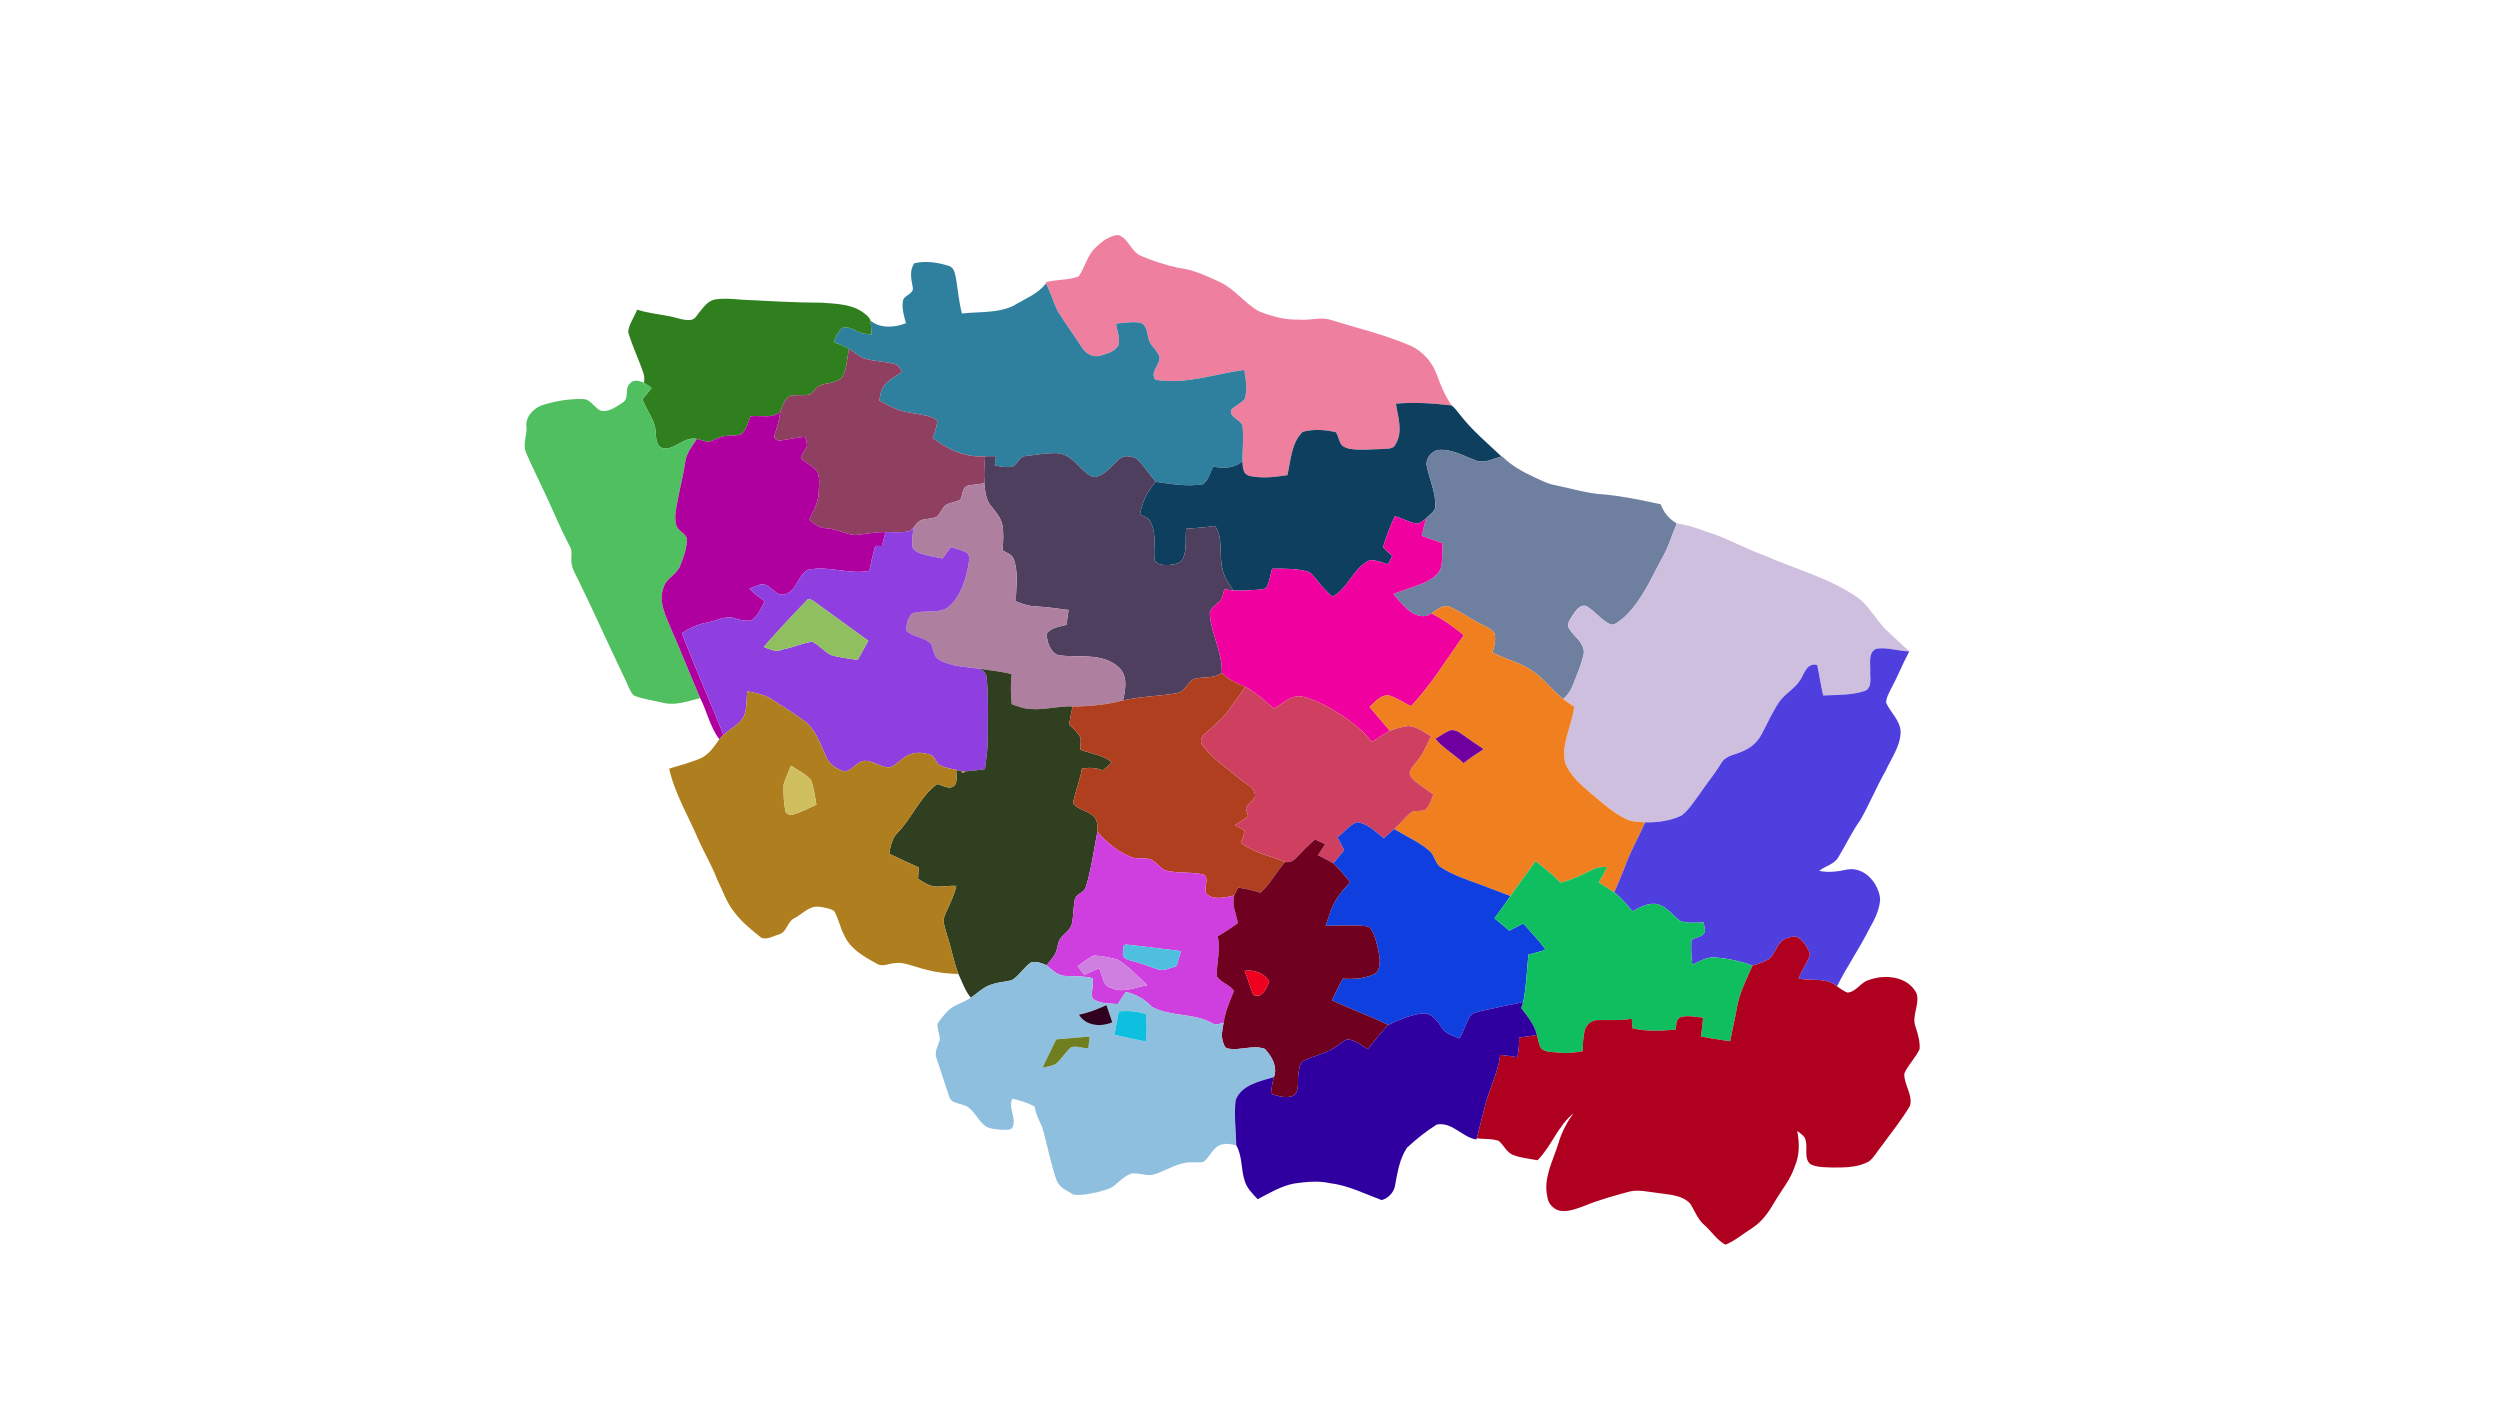 <?xml version="1.0" encoding="UTF-8" ?>
<!DOCTYPE svg PUBLIC "-//W3C//DTD SVG 1.1//EN" "http://www.w3.org/Graphics/SVG/1.1/DTD/svg11.dtd">
<svg width="1920pt" height="1080pt" viewBox="0 0 1920 1080" version="1.1" xmlns="http://www.w3.org/2000/svg">
<g id="#ef7f9ffe">
<path fill="#ef7f9f" opacity="1.00" d=" M 841.27 190.28 C 846.04 185.59 851.88 181.04 858.73 180.44 C 866.84 183.00 868.68 193.81 876.95 196.77 C 885.85 200.67 895.28 203.45 904.75 205.66 C 916.35 206.94 926.83 212.07 937.31 216.80 C 948.61 222.26 955.98 233.09 966.90 239.09 C 976.78 243.02 987.26 245.90 998.00 245.45 C 1006.04 246.36 1014.24 243.07 1022.09 245.72 C 1042.65 252.14 1063.77 257.00 1083.58 265.65 C 1093.11 269.99 1100.21 278.53 1103.71 288.29 C 1106.57 296.34 1109.97 304.25 1114.78 311.35 C 1100.61 309.81 1086.29 308.70 1072.06 310.02 C 1073.61 320.22 1077.66 331.34 1071.91 340.96 C 1070.62 344.82 1066.12 344.55 1062.84 344.79 C 1053.96 344.94 1045.03 346.13 1036.22 344.64 C 1033.58 344.02 1030.65 342.86 1029.42 340.26 C 1028.13 337.56 1027.60 334.53 1026.01 331.98 C 1017.69 330.00 1008.78 329.37 1000.45 331.66 C 991.69 340.13 991.36 353.67 988.72 364.93 C 981.02 366.06 973.21 367.16 965.42 366.35 C 962.25 365.92 958.11 365.99 955.97 363.09 C 954.45 360.47 954.31 357.33 954.20 354.38 C 954.20 345.45 955.23 336.49 954.26 327.59 C 953.28 321.86 944.22 321.39 945.43 314.73 C 948.59 311.72 952.69 309.86 955.75 306.73 C 958.54 299.46 956.57 291.53 955.64 284.11 C 932.99 287.09 910.47 295.57 887.36 291.64 C 882.51 285.54 891.95 279.69 890.33 273.28 C 888.05 268.30 882.81 264.95 881.87 259.29 C 880.90 255.24 880.65 249.60 876.04 247.97 C 869.77 246.71 863.46 248.11 857.18 248.50 C 857.88 253.91 860.34 259.53 859.00 265.03 C 856.61 269.83 850.78 271.41 846.03 272.84 C 840.54 275.04 834.53 272.27 831.43 267.65 C 825.23 257.92 818.33 248.65 812.26 238.86 C 808.92 231.91 806.69 224.49 803.37 217.53 L 803.04 216.78 C 811.31 214.50 820.29 215.29 828.33 212.35 C 833.28 205.40 834.88 196.24 841.27 190.28 Z" />
</g>
<g id="#2f7f9ffe">
<path fill="#2f7f9f" opacity="1.00" d=" M 702.24 202.16 C 711.10 200.10 720.31 201.59 728.86 204.24 C 732.93 205.53 733.41 210.31 734.22 213.86 C 735.71 222.83 736.43 231.93 738.76 240.75 C 751.82 239.29 765.74 240.64 778.00 235.01 C 786.71 229.57 797.03 226.07 803.37 217.53 C 806.69 224.49 808.92 231.91 812.26 238.86 C 818.33 248.65 825.23 257.92 831.43 267.65 C 834.53 272.27 840.54 275.04 846.03 272.84 C 850.78 271.41 856.61 269.83 859.00 265.03 C 860.34 259.53 857.88 253.91 857.18 248.50 C 863.46 248.11 869.77 246.71 876.04 247.97 C 880.65 249.60 880.90 255.24 881.87 259.29 C 882.81 264.95 888.05 268.30 890.33 273.28 C 891.95 279.69 882.51 285.54 887.36 291.64 C 910.47 295.57 932.99 287.09 955.64 284.11 C 956.57 291.53 958.54 299.46 955.75 306.73 C 952.69 309.86 948.59 311.72 945.43 314.73 C 944.22 321.39 953.28 321.86 954.26 327.59 C 955.23 336.49 954.20 345.45 954.20 354.38 C 947.94 359.60 939.50 360.16 931.85 358.27 C 929.26 362.78 928.30 368.69 923.97 371.90 C 911.94 373.91 899.65 371.75 887.70 370.04 C 883.12 364.67 879.08 358.84 874.40 353.58 C 872.29 351.09 868.82 350.79 865.80 350.36 C 861.43 349.99 858.35 353.78 855.47 356.47 C 851.09 360.95 846.09 366.37 839.34 366.39 C 829.53 361.83 824.33 349.56 812.87 348.08 C 804.41 347.67 795.98 349.35 787.59 350.26 C 782.57 350.51 781.58 356.77 777.37 358.41 C 772.86 359.19 768.31 358.48 763.96 357.30 C 764.24 354.98 764.55 352.66 764.86 350.34 C 762.15 350.39 759.43 350.40 756.73 350.40 C 741.90 351.70 727.71 345.28 716.32 336.30 C 717.96 332.11 719.48 327.80 719.87 323.28 C 717.58 320.66 714.06 319.88 710.84 319.11 C 702.24 317.18 693.09 316.85 685.12 312.77 C 681.75 311.19 678.53 309.37 675.29 307.56 C 676.03 303.90 676.36 299.87 678.65 296.74 C 682.15 291.70 687.86 288.97 692.80 285.57 C 691.42 283.61 690.45 281.08 688.26 279.89 C 680.15 277.50 671.55 277.72 663.47 275.22 C 659.32 273.39 655.81 270.46 652.11 267.89 C 648.40 265.69 644.28 264.33 640.30 262.72 C 641.93 258.56 643.75 254.04 647.65 251.47 C 652.07 250.77 655.77 253.32 659.56 255.02 C 662.62 256.50 666.09 256.50 669.40 256.95 C 669.20 254.28 668.80 248.95 668.61 246.28 C 676.23 252.49 687.13 251.63 695.83 248.21 C 694.18 242.71 692.58 236.96 693.41 231.18 C 694.13 226.52 702.17 225.87 701.01 220.61 C 699.81 214.60 698.29 207.53 702.24 202.16 Z" />
</g>
<g id="#2f7f1fff">
<path fill="#2f7f1f" opacity="1.00" d=" M 549.00 230.03 C 555.50 228.93 562.11 229.47 568.63 230.11 C 589.51 231.13 610.39 232.46 631.30 232.47 C 642.50 233.34 654.93 233.46 664.09 240.88 C 665.96 242.27 667.87 244.00 668.61 246.28 C 668.80 248.95 669.20 254.28 669.40 256.95 C 666.09 256.50 662.62 256.50 659.56 255.02 C 655.77 253.32 652.07 250.77 647.65 251.47 C 643.75 254.04 641.93 258.56 640.30 262.72 C 644.28 264.33 648.40 265.69 652.11 267.89 C 650.42 275.00 650.57 282.66 647.10 289.21 C 642.75 295.07 634.35 293.26 628.58 296.68 C 626.11 298.42 624.57 301.21 622.04 302.87 C 617.02 304.19 611.72 302.75 606.73 304.03 C 602.36 306.47 601.06 311.84 599.26 316.16 C 592.96 321.94 583.95 318.66 576.38 319.77 C 574.38 324.41 573.38 329.93 569.46 333.41 C 564.06 335.27 558.03 333.82 552.66 335.94 C 549.74 336.93 547.12 338.90 544.01 339.28 C 540.97 339.11 538.14 337.80 535.21 337.11 C 525.93 335.08 519.35 344.52 510.59 344.53 C 502.24 343.63 504.33 333.13 502.95 327.32 C 500.89 319.96 495.90 313.81 493.44 306.57 C 495.85 303.75 498.18 300.86 500.42 297.90 C 498.47 296.56 496.56 295.19 494.54 293.98 C 494.95 291.77 494.96 289.48 494.38 287.30 C 490.79 276.38 485.61 265.97 482.42 254.93 C 483.03 248.73 487.17 243.55 489.30 237.80 C 497.55 240.47 506.21 241.29 514.69 242.97 C 519.97 244.00 525.21 246.35 530.68 245.64 C 533.74 245.22 535.19 242.23 536.92 240.05 C 540.20 236.03 543.52 231.11 549.00 230.03 Z" />
</g>
<g id="#8f3f5fff">
<path fill="#8f3f5f" opacity="1.00" d=" M 652.11 267.89 C 655.81 270.46 659.32 273.39 663.47 275.22 C 671.55 277.72 680.15 277.50 688.26 279.89 C 690.45 281.08 691.42 283.61 692.80 285.57 C 687.86 288.97 682.15 291.70 678.65 296.74 C 676.36 299.87 676.03 303.90 675.29 307.56 C 678.53 309.37 681.75 311.19 685.12 312.77 C 693.09 316.85 702.24 317.18 710.84 319.11 C 714.06 319.88 717.58 320.66 719.87 323.28 C 719.48 327.80 717.96 332.11 716.32 336.30 C 727.71 345.28 741.90 351.70 756.73 350.40 C 755.31 357.26 757.46 364.23 755.90 371.05 C 751.40 372.28 746.60 371.91 742.16 373.35 C 738.79 375.56 739.44 380.68 737.45 383.77 C 734.09 385.76 729.90 385.73 726.54 387.73 C 723.29 390.14 722.39 394.60 719.13 396.99 C 715.42 398.66 711.14 398.14 707.36 399.59 C 704.87 400.56 703.41 402.93 701.83 404.92 C 700.44 406.45 698.82 408.04 696.67 408.31 C 691.20 409.16 685.65 408.49 680.15 408.65 C 672.22 408.59 664.44 410.16 656.60 410.97 C 648.91 410.21 641.90 406.03 634.11 405.64 C 629.10 405.57 625.13 402.28 621.53 399.18 C 624.29 392.88 628.25 386.80 628.60 379.75 C 628.90 374.15 629.93 368.27 627.98 362.86 C 624.77 358.01 618.94 355.83 615.01 351.67 C 615.95 348.29 618.48 345.68 619.80 342.48 C 620.00 340.06 618.83 337.75 618.27 335.45 C 611.76 336.00 605.39 337.56 598.91 338.34 C 596.56 338.60 593.73 336.45 594.85 333.94 C 596.87 328.15 598.58 322.27 599.26 316.16 C 601.06 311.84 602.36 306.47 606.73 304.03 C 611.72 302.75 617.02 304.19 622.04 302.87 C 624.57 301.21 626.11 298.42 628.58 296.68 C 634.35 293.26 642.75 295.07 647.10 289.21 C 650.57 282.66 650.42 275.00 652.11 267.89 Z" />
</g>
<g id="#4fbf5fff">
<path fill="#4fbf5f" opacity="1.00" d=" M 484.17 294.19 C 486.95 291.17 491.26 292.50 494.54 293.98 C 496.56 295.19 498.47 296.56 500.42 297.90 C 498.18 300.86 495.85 303.75 493.44 306.57 C 495.90 313.81 500.89 319.96 502.95 327.32 C 504.33 333.13 502.24 343.63 510.59 344.53 C 519.35 344.52 525.93 335.08 535.21 337.11 C 531.70 342.48 527.35 347.66 526.37 354.22 C 524.66 365.85 521.60 377.22 519.56 388.80 C 518.75 393.60 517.99 398.63 519.41 403.40 C 520.70 407.86 526.44 409.30 527.59 413.78 C 527.55 420.94 525.06 427.84 522.41 434.42 C 519.85 441.47 511.27 444.11 509.48 451.62 C 505.37 462.82 511.73 473.55 515.70 483.76 C 523.37 501.09 530.29 518.75 537.78 536.16 C 528.43 538.38 518.86 542.16 509.16 539.75 C 501.66 537.79 493.73 537.09 486.57 534.04 C 483.32 530.37 482.01 525.40 479.82 521.09 C 467.65 495.83 456.24 470.23 443.94 445.03 C 442.14 441.34 439.93 437.76 439.12 433.68 C 437.99 428.78 440.32 423.36 437.23 418.88 C 430.22 405.50 424.55 391.47 418.07 377.83 C 413.48 367.82 408.40 358.02 404.11 347.87 C 401.23 341.70 404.60 334.99 404.37 328.56 C 403.11 320.72 408.96 314.22 415.72 311.42 C 424.77 308.40 434.26 306.69 443.79 306.44 C 446.39 306.48 449.19 306.18 451.56 307.47 C 455.10 309.67 457.47 313.40 461.19 315.34 C 467.50 316.94 473.12 312.38 478.15 309.19 C 483.73 305.99 479.15 297.93 484.17 294.19 Z" />
</g>
<g id="#0f3f5fff">
<path fill="#0f3f5f" opacity="1.00" d=" M 1072.06 310.02 C 1086.29 308.70 1100.61 309.81 1114.78 311.35 C 1117.27 313.12 1118.99 315.73 1120.92 318.07 C 1130.23 330.27 1142.13 340.09 1153.20 350.63 C 1146.90 352.24 1140.02 356.24 1133.39 353.64 C 1123.85 350.17 1114.40 344.30 1103.87 345.68 C 1098.51 347.28 1094.29 353.19 1095.98 358.84 C 1098.08 368.85 1102.70 378.42 1102.32 388.89 C 1102.17 393.15 1097.71 395.26 1095.19 398.11 C 1093.06 399.62 1091.04 401.91 1088.31 402.14 C 1082.32 401.38 1077.06 398.04 1071.28 396.46 C 1067.64 404.15 1064.53 412.09 1062.20 420.29 C 1064.58 422.56 1066.95 424.87 1069.33 427.16 C 1068.14 429.25 1066.96 431.34 1065.81 433.45 C 1061.43 431.84 1056.86 430.12 1052.15 430.17 C 1039.22 435.88 1035.63 451.96 1023.22 458.32 C 1019.01 454.32 1014.86 450.27 1011.41 445.60 C 1009.17 442.88 1007.01 439.55 1003.38 438.66 C 994.74 436.72 985.84 436.60 977.04 436.78 C 975.73 441.28 975.10 446.01 973.08 450.28 C 972.28 452.45 969.73 452.57 967.79 452.83 C 960.94 453.28 954.06 453.76 947.19 453.50 C 943.97 448.30 939.98 443.36 938.91 437.16 C 935.91 426.27 939.76 413.75 933.18 403.90 C 925.82 405.00 918.41 405.58 910.99 406.06 C 910.20 413.57 911.66 421.53 908.66 428.68 C 906.97 432.93 901.81 433.52 897.83 433.90 C 893.96 434.05 888.69 434.19 886.69 430.18 C 885.60 420.78 888.47 410.89 884.08 401.93 C 882.80 398.08 878.73 396.69 875.47 395.02 C 877.23 385.70 881.09 376.94 887.70 370.04 C 899.65 371.75 911.94 373.91 923.97 371.90 C 928.30 368.69 929.26 362.78 931.85 358.27 C 939.50 360.16 947.94 359.60 954.20 354.38 C 954.31 357.33 954.45 360.47 955.97 363.09 C 958.11 365.99 962.25 365.92 965.42 366.35 C 973.21 367.16 981.02 366.06 988.72 364.93 C 991.36 353.67 991.69 340.13 1000.45 331.66 C 1008.78 329.37 1017.69 330.00 1026.01 331.98 C 1027.60 334.53 1028.13 337.56 1029.42 340.26 C 1030.65 342.86 1033.58 344.02 1036.22 344.64 C 1045.03 346.13 1053.96 344.94 1062.84 344.79 C 1066.12 344.55 1070.62 344.82 1071.91 340.96 C 1077.66 331.34 1073.61 320.22 1072.06 310.02 Z" />
</g>
<g id="#af009ffe">
<path fill="#af009f" opacity="1.00" d=" M 576.38 319.77 C 583.95 318.66 592.96 321.94 599.26 316.16 C 598.58 322.27 596.87 328.15 594.85 333.94 C 593.73 336.45 596.56 338.60 598.91 338.34 C 605.39 337.56 611.76 336.00 618.27 335.45 C 618.83 337.75 620.00 340.06 619.80 342.48 C 618.48 345.68 615.95 348.29 615.01 351.67 C 618.94 355.83 624.77 358.01 627.98 362.86 C 629.93 368.27 628.90 374.15 628.60 379.75 C 628.25 386.80 624.29 392.88 621.53 399.18 C 625.13 402.28 629.10 405.57 634.11 405.64 C 641.90 406.03 648.91 410.21 656.60 410.97 C 664.44 410.16 672.22 408.59 680.15 408.65 C 679.11 412.18 678.21 415.74 677.35 419.32 C 675.63 419.29 673.90 419.26 672.20 419.24 C 670.40 425.57 668.88 431.96 667.61 438.42 C 651.98 441.51 636.21 434.09 620.63 437.63 C 612.63 441.40 612.16 453.64 603.17 456.34 C 595.22 459.18 591.52 446.86 583.67 448.95 C 581.61 449.72 577.48 451.24 575.42 452.01 C 578.89 455.83 583.14 458.77 587.28 461.82 C 584.46 466.93 582.36 473.12 577.22 476.31 C 572.72 477.47 568.35 476.07 564.13 474.75 C 556.96 472.66 550.11 476.85 543.17 478.11 C 536.12 479.27 529.64 482.36 523.68 486.22 C 533.68 512.52 545.19 538.22 555.58 564.37 C 554.45 565.43 553.38 566.56 552.39 567.75 C 545.39 558.33 543.01 546.53 537.78 536.16 C 530.29 518.75 523.37 501.09 515.70 483.76 C 511.73 473.55 505.37 462.82 509.48 451.62 C 511.27 444.11 519.85 441.47 522.41 434.42 C 525.06 427.84 527.55 420.94 527.59 413.78 C 526.44 409.30 520.70 407.86 519.41 403.40 C 517.99 398.63 518.75 393.60 519.56 388.80 C 521.60 377.22 524.66 365.85 526.37 354.22 C 527.35 347.66 531.70 342.48 535.21 337.11 C 538.14 337.80 540.97 339.11 544.01 339.28 C 547.12 338.90 549.74 336.93 552.66 335.94 C 558.03 333.82 564.06 335.27 569.46 333.41 C 573.38 329.93 574.38 324.41 576.38 319.77 Z" />
</g>
<g id="#6f7f9fff">
<path fill="#6f7f9f" opacity="1.00" d=" M 1095.98 358.84 C 1094.29 353.19 1098.51 347.28 1103.87 345.68 C 1114.40 344.30 1123.85 350.17 1133.39 353.64 C 1140.02 356.24 1146.90 352.24 1153.20 350.63 L 1153.68 350.47 C 1160.87 357.71 1169.92 362.72 1179.15 366.88 C 1183.88 369.04 1188.53 371.53 1193.70 372.49 C 1206.68 375.06 1219.48 379.20 1232.79 379.81 C 1247.18 381.21 1261.36 384.28 1275.49 387.32 C 1277.68 393.60 1281.99 398.73 1287.79 401.97 C 1284.18 410.36 1281.76 419.26 1277.26 427.25 C 1268.19 443.72 1260.91 461.78 1246.68 474.69 C 1243.75 476.54 1240.99 480.07 1237.21 479.73 C 1229.98 476.62 1225.27 469.60 1218.60 465.63 C 1214.41 463.77 1210.95 467.84 1208.88 470.95 C 1206.89 474.35 1202.55 478.65 1205.13 482.88 C 1208.96 488.97 1216.37 493.17 1216.45 501.22 C 1214.95 509.55 1211.34 517.36 1208.36 525.24 C 1206.72 529.66 1204.24 533.82 1200.54 536.83 C 1191.75 529.86 1185.15 520.40 1175.58 514.36 C 1166.44 508.61 1155.78 506.05 1146.22 501.14 C 1147.49 496.37 1149.12 491.36 1147.73 486.41 C 1145.45 482.76 1141.07 481.37 1137.50 479.36 C 1129.48 475.46 1122.25 470.11 1114.19 466.34 C 1108.73 463.61 1103.78 468.20 1099.46 470.96 C 1094.35 475.12 1087.35 472.94 1082.62 469.36 C 1077.84 465.61 1073.97 460.86 1070.16 456.18 C 1079.05 452.55 1088.52 450.37 1097.06 445.90 C 1101.06 443.56 1105.40 440.55 1106.61 435.80 C 1108.10 429.75 1107.52 423.44 1107.81 417.28 C 1102.45 415.36 1097.17 413.37 1091.81 411.51 C 1092.83 407.02 1094.03 402.56 1095.19 398.11 C 1097.71 395.26 1102.17 393.15 1102.32 388.89 C 1102.70 378.42 1098.08 368.85 1095.98 358.84 Z" />
</g>
<g id="#4f3f5fff">
<path fill="#4f3f5f" opacity="1.00" d=" M 787.59 350.26 C 795.98 349.35 804.41 347.67 812.87 348.08 C 824.33 349.56 829.53 361.83 839.34 366.39 C 846.09 366.37 851.09 360.95 855.47 356.47 C 858.35 353.78 861.43 349.99 865.80 350.36 C 868.82 350.79 872.29 351.09 874.40 353.58 C 879.08 358.84 883.12 364.67 887.70 370.04 C 881.09 376.94 877.23 385.70 875.47 395.02 C 878.73 396.69 882.80 398.08 884.08 401.93 C 888.47 410.89 885.60 420.78 886.69 430.18 C 888.69 434.19 893.96 434.05 897.83 433.90 C 901.81 433.52 906.97 432.93 908.66 428.68 C 911.66 421.53 910.20 413.57 910.99 406.06 C 918.41 405.58 925.82 405.00 933.18 403.90 C 939.76 413.75 935.91 426.27 938.91 437.16 C 939.98 443.36 943.97 448.30 947.19 453.50 C 944.86 453.25 942.54 452.89 940.28 452.60 C 939.40 456.16 938.90 460.26 935.76 462.64 C 933.08 465.35 928.69 467.71 929.16 472.14 C 930.48 487.36 938.87 501.22 938.39 516.72 C 932.00 521.69 923.53 519.20 916.34 521.66 C 911.69 524.63 909.84 531.52 903.85 532.36 C 890.11 534.74 876.04 534.78 862.41 537.94 C 864.55 529.47 866.36 518.58 858.83 512.17 C 846.34 500.99 827.86 505.35 812.67 503.22 C 806.41 500.67 803.95 492.82 803.88 486.62 C 807.26 481.83 813.92 481.34 819.19 479.80 C 819.48 476.00 820.03 472.22 820.72 468.47 C 812.20 467.37 803.69 466.13 795.11 465.68 C 789.90 465.50 784.96 463.79 780.20 461.82 C 780.22 450.79 782.49 439.25 778.23 428.68 C 776.57 425.50 772.88 424.35 769.93 422.71 C 770.51 416.23 770.98 409.60 769.80 403.18 C 768.69 397.49 764.71 393.08 761.21 388.70 C 757.03 383.86 756.60 377.10 755.90 371.05 C 757.46 364.23 755.31 357.26 756.73 350.40 C 759.43 350.40 762.15 350.39 764.86 350.34 C 764.55 352.66 764.24 354.98 763.96 357.30 C 768.31 358.48 772.86 359.19 777.37 358.41 C 781.58 356.77 782.57 350.51 787.59 350.26 Z" />
</g>
<g id="#af7f9fff">
<path fill="#af7f9f" opacity="1.00" d=" M 742.16 373.35 C 746.60 371.91 751.40 372.28 755.90 371.05 C 756.60 377.10 757.03 383.86 761.21 388.70 C 764.71 393.08 768.69 397.49 769.80 403.18 C 770.98 409.60 770.51 416.23 769.93 422.71 C 772.88 424.35 776.57 425.50 778.23 428.68 C 782.49 439.25 780.22 450.79 780.20 461.82 C 784.96 463.79 789.90 465.50 795.11 465.68 C 803.69 466.13 812.20 467.37 820.72 468.47 C 820.03 472.22 819.48 476.00 819.19 479.80 C 813.92 481.34 807.26 481.83 803.88 486.62 C 803.95 492.82 806.41 500.67 812.67 503.22 C 827.86 505.35 846.34 500.99 858.83 512.17 C 866.36 518.58 864.55 529.47 862.41 537.94 C 849.77 541.28 836.76 542.53 823.71 542.55 C 813.11 542.07 802.72 545.31 792.13 544.55 C 786.82 544.51 781.89 542.59 777.00 540.81 C 776.19 533.10 776.13 525.33 776.93 517.61 C 769.02 515.84 760.97 514.87 752.96 513.70 C 742.33 512.07 730.89 512.23 721.33 506.73 C 716.82 504.26 717.05 498.64 715.12 494.53 C 710.15 489.21 701.62 489.44 696.41 484.63 C 695.61 479.93 697.28 474.80 700.37 471.24 C 709.87 467.68 722.66 472.77 730.32 464.39 C 738.72 455.99 741.93 444.05 743.97 432.67 C 744.24 429.85 745.21 425.62 741.93 424.21 C 738.23 422.30 734.10 421.48 730.15 420.26 C 728.05 423.15 725.94 426.03 723.87 428.94 C 717.96 427.55 711.85 426.90 706.16 424.76 C 703.70 423.65 700.66 421.95 700.62 418.88 C 700.20 414.20 700.99 409.51 701.83 404.92 C 703.41 402.93 704.87 400.56 707.36 399.59 C 711.14 398.14 715.42 398.66 719.13 396.99 C 722.39 394.60 723.29 390.14 726.54 387.73 C 729.90 385.73 734.09 385.76 737.45 383.77 C 739.44 380.68 738.79 375.56 742.16 373.35 Z" />
</g>
<g id="#ef009fff">
<path fill="#ef009f" opacity="1.00" d=" M 1071.28 396.46 C 1077.06 398.04 1082.32 401.38 1088.31 402.14 C 1091.04 401.91 1093.06 399.62 1095.19 398.11 C 1094.03 402.56 1092.83 407.02 1091.81 411.51 C 1097.17 413.37 1102.45 415.36 1107.81 417.28 C 1107.52 423.44 1108.10 429.75 1106.61 435.80 C 1105.40 440.55 1101.06 443.56 1097.06 445.90 C 1088.52 450.37 1079.05 452.55 1070.16 456.18 C 1073.97 460.86 1077.84 465.61 1082.62 469.36 C 1087.35 472.94 1094.35 475.12 1099.46 470.96 C 1108.27 475.71 1116.49 481.43 1124.22 487.77 C 1111.17 506.27 1099.26 525.75 1083.71 542.34 C 1077.76 539.69 1072.40 535.62 1066.11 533.88 C 1060.06 534.00 1055.91 539.16 1051.81 542.94 C 1056.93 549.10 1062.29 555.06 1067.42 561.23 C 1062.66 563.75 1058.21 566.81 1053.76 569.82 C 1043.90 557.57 1030.54 548.54 1016.75 541.27 C 1011.62 538.81 1006.41 536.29 1000.80 535.17 C 992.03 532.75 985.48 540.48 978.28 544.09 C 971.31 538.20 964.70 531.71 956.42 527.64 C 950.04 524.62 943.28 522.13 938.39 516.72 C 938.87 501.22 930.48 487.36 929.16 472.14 C 928.69 467.71 933.08 465.35 935.76 462.64 C 938.90 460.26 939.40 456.16 940.28 452.60 C 942.54 452.89 944.86 453.25 947.19 453.50 C 954.06 453.76 960.94 453.28 967.79 452.83 C 969.73 452.57 972.28 452.45 973.08 450.28 C 975.10 446.01 975.73 441.28 977.04 436.78 C 985.84 436.60 994.74 436.72 1003.38 438.66 C 1007.01 439.55 1009.17 442.88 1011.41 445.60 C 1014.86 450.27 1019.01 454.32 1023.22 458.32 C 1035.63 451.96 1039.22 435.88 1052.15 430.17 C 1056.86 430.12 1061.43 431.84 1065.81 433.45 C 1066.96 431.34 1068.14 429.25 1069.33 427.16 C 1066.95 424.87 1064.58 422.56 1062.20 420.29 C 1064.53 412.09 1067.64 404.15 1071.28 396.46 Z" />
</g>
<g id="#cfbfdfff">
<path fill="#cfbfdf" opacity="1.00" d=" M 1287.79 401.97 C 1295.67 403.08 1303.22 405.59 1310.63 408.41 C 1325.92 412.82 1339.61 421.24 1354.63 426.42 C 1379.42 437.45 1406.44 444.13 1428.64 460.35 C 1435.90 466.91 1440.91 475.48 1447.41 482.72 C 1453.63 488.63 1460.05 494.37 1466.32 500.24 C 1457.91 500.14 1449.54 496.92 1441.18 498.18 C 1434.68 500.75 1436.47 509.08 1436.37 514.60 C 1435.84 519.66 1438.34 527.50 1432.59 530.50 C 1422.21 534.03 1410.96 533.61 1400.17 534.10 C 1398.37 526.32 1397.25 518.40 1395.56 510.61 C 1387.69 508.98 1385.83 516.97 1382.79 521.90 C 1378.48 529.09 1370.39 532.85 1365.89 539.88 C 1360.71 547.71 1357.08 556.41 1352.54 564.60 C 1349.77 569.55 1345.47 573.70 1340.29 576.06 C 1334.32 579.51 1325.84 579.54 1321.95 585.97 C 1317.10 594.25 1310.85 601.55 1305.51 609.49 C 1301.12 615.29 1297.32 621.83 1291.48 626.30 C 1282.83 630.49 1272.96 631.72 1263.43 631.58 C 1258.58 630.95 1253.36 631.34 1248.88 629.08 C 1238.75 624.10 1230.34 616.40 1221.74 609.27 C 1214.02 602.59 1205.67 595.52 1202.00 585.68 C 1198.79 571.05 1207.38 557.20 1208.98 542.89 C 1206.11 540.93 1203.27 538.95 1200.54 536.83 C 1204.24 533.82 1206.72 529.66 1208.36 525.24 C 1211.34 517.36 1214.95 509.55 1216.45 501.22 C 1216.37 493.17 1208.96 488.97 1205.13 482.88 C 1202.55 478.65 1206.89 474.35 1208.88 470.95 C 1210.95 467.84 1214.41 463.77 1218.60 465.63 C 1225.27 469.60 1229.98 476.62 1237.21 479.73 C 1240.99 480.07 1243.75 476.54 1246.68 474.69 C 1260.91 461.78 1268.19 443.72 1277.26 427.25 C 1281.76 419.26 1284.18 410.36 1287.79 401.97 Z" />
</g>
<g id="#8f3fdffe">
<path fill="#8f3fdf" opacity="1.00" d=" M 696.67 408.31 C 698.82 408.04 700.44 406.45 701.83 404.92 C 700.99 409.51 700.20 414.20 700.62 418.88 C 700.66 421.95 703.70 423.65 706.16 424.76 C 711.85 426.90 717.96 427.55 723.87 428.94 C 725.94 426.03 728.05 423.15 730.15 420.26 C 734.10 421.48 738.23 422.30 741.93 424.21 C 745.21 425.62 744.24 429.85 743.97 432.67 C 741.93 444.05 738.72 455.99 730.32 464.39 C 722.66 472.77 709.87 467.68 700.37 471.24 C 697.28 474.80 695.61 479.93 696.41 484.63 C 701.62 489.44 710.15 489.21 715.12 494.53 C 717.05 498.64 716.82 504.26 721.33 506.73 C 730.89 512.23 742.33 512.07 752.96 513.70 C 755.20 515.29 757.57 517.31 757.71 520.29 C 759.36 535.41 758.51 550.64 758.65 565.82 C 758.74 574.20 757.51 582.50 756.47 590.79 C 751.31 591.39 746.16 592.06 740.98 592.48 C 740.25 592.37 738.78 592.16 738.05 592.05 L 737.21 591.90 C 731.79 590.58 725.97 589.95 721.01 587.26 C 718.86 585.22 718.11 582.04 715.81 580.10 C 710.51 578.29 704.65 577.21 699.24 579.28 C 693.30 581.03 689.77 586.78 684.18 589.17 C 676.56 590.39 670.29 583.20 662.64 584.49 C 657.49 585.98 654.35 591.39 649.10 592.57 C 642.80 591.12 636.59 586.82 634.21 580.62 C 630.17 571.77 627.10 562.05 619.71 555.27 C 611.42 548.68 602.20 543.38 593.38 537.56 C 587.69 533.51 580.72 532.20 574.01 530.92 C 573.01 537.55 573.94 544.75 570.94 550.91 C 567.17 556.75 560.78 560.01 555.58 564.37 C 545.19 538.22 533.68 512.52 523.68 486.22 C 529.64 482.36 536.12 479.27 543.17 478.11 C 550.11 476.85 556.96 472.66 564.13 474.75 C 568.35 476.07 572.72 477.47 577.22 476.31 C 582.36 473.12 584.46 466.93 587.28 461.82 C 583.14 458.77 578.89 455.83 575.42 452.01 C 577.48 451.24 581.61 449.72 583.67 448.95 C 591.52 446.86 595.22 459.18 603.17 456.34 C 612.16 453.64 612.63 441.40 620.63 437.63 C 636.21 434.09 651.98 441.51 667.61 438.42 C 668.88 431.96 670.40 425.57 672.20 419.24 C 673.90 419.26 675.63 419.29 677.35 419.32 C 678.21 415.74 679.11 412.18 680.15 408.65 C 685.65 408.49 691.20 409.16 696.67 408.31 M 619.55 461.19 C 608.27 472.80 597.19 484.63 586.55 496.84 C 591.10 498.56 595.97 501.23 600.91 498.84 C 608.68 497.33 616.04 494.01 623.85 492.75 C 629.04 495.40 632.81 500.24 637.97 502.96 C 644.66 505.19 651.79 505.55 658.69 506.90 C 661.38 501.95 664.10 497.02 666.87 492.13 C 652.95 482.05 639.05 471.94 625.15 461.85 C 623.45 461.10 620.97 458.62 619.55 461.19 Z" />
</g>
<g id="#8fbf5fff">
<path fill="#8fbf5f" opacity="1.00" d=" M 619.55 461.19 C 620.97 458.62 623.45 461.10 625.15 461.85 C 639.05 471.94 652.95 482.05 666.87 492.13 C 664.10 497.02 661.38 501.95 658.69 506.90 C 651.79 505.55 644.66 505.19 637.97 502.96 C 632.81 500.24 629.04 495.40 623.85 492.75 C 616.04 494.01 608.68 497.33 600.91 498.84 C 595.97 501.23 591.10 498.56 586.55 496.84 C 597.19 484.63 608.27 472.80 619.55 461.19 Z" />
</g>
<g id="#ef7f1fff">
<path fill="#ef7f1f" opacity="1.00" d=" M 1099.46 470.96 C 1103.78 468.20 1108.73 463.61 1114.19 466.34 C 1122.25 470.11 1129.48 475.46 1137.50 479.36 C 1141.07 481.37 1145.45 482.76 1147.73 486.41 C 1149.12 491.36 1147.49 496.37 1146.22 501.14 C 1155.78 506.05 1166.44 508.61 1175.58 514.36 C 1185.15 520.40 1191.75 529.86 1200.54 536.83 C 1203.27 538.95 1206.11 540.93 1208.98 542.89 C 1207.38 557.20 1198.79 571.05 1202.00 585.68 C 1205.67 595.52 1214.02 602.59 1221.74 609.27 C 1230.34 616.40 1238.75 624.10 1248.88 629.08 C 1253.36 631.34 1258.58 630.95 1263.43 631.58 C 1258.33 643.39 1251.76 654.54 1247.52 666.71 C 1245.06 672.99 1242.42 679.21 1239.68 685.37 C 1235.78 682.70 1231.64 680.39 1227.81 677.65 C 1230.21 673.84 1232.35 669.88 1234.26 665.80 C 1230.66 665.67 1226.98 665.96 1223.73 667.61 C 1215.48 671.46 1207.42 675.88 1198.44 677.82 C 1192.61 671.73 1185.93 666.57 1179.35 661.35 C 1173.02 670.38 1166.24 679.08 1159.99 688.16 C 1149.54 684.35 1139.27 680.08 1128.77 676.43 C 1120.74 673.44 1112.67 670.26 1105.57 665.41 C 1101.68 661.76 1101.26 655.52 1096.61 652.49 C 1088.84 645.99 1079.33 642.13 1070.87 636.64 C 1075.16 632.90 1078.67 628.37 1082.91 624.59 C 1086.23 621.62 1091.07 623.74 1094.76 621.84 C 1098.04 618.78 1099.19 614.11 1100.86 610.13 C 1096.06 606.58 1090.94 603.42 1086.39 599.56 C 1084.41 597.76 1082.04 595.27 1082.79 592.36 C 1084.21 589.15 1086.79 586.66 1088.88 583.89 C 1093.39 578.42 1095.82 571.69 1099.07 565.48 C 1093.61 562.52 1088.41 558.06 1082.01 557.59 C 1076.99 557.97 1072.14 559.60 1067.42 561.23 C 1062.29 555.06 1056.93 549.10 1051.81 542.94 C 1055.91 539.16 1060.06 534.00 1066.11 533.88 C 1072.40 535.62 1077.76 539.69 1083.71 542.34 C 1099.26 525.75 1111.17 506.27 1124.22 487.77 C 1116.49 481.43 1108.27 475.71 1099.46 470.96 M 1113.08 561.14 C 1109.31 562.87 1105.93 565.29 1102.39 567.40 C 1108.52 574.78 1117.14 579.45 1123.99 586.09 C 1128.96 582.23 1134.16 578.72 1139.45 575.32 C 1134.30 571.89 1129.15 568.46 1124.16 564.80 C 1120.91 562.67 1117.30 559.54 1113.08 561.14 Z" />
</g>
<g id="#4f3fdfff">
<path fill="#4f3fdf" opacity="1.00" d=" M 1441.18 498.18 C 1449.54 496.92 1457.91 500.14 1466.32 500.24 C 1461.17 509.95 1457.15 520.20 1451.87 529.85 C 1450.42 532.95 1448.48 536.17 1448.55 539.68 C 1451.86 547.25 1459.45 553.28 1459.70 562.11 C 1459.53 573.17 1452.44 582.38 1448.11 592.11 C 1441.10 604.38 1435.76 617.52 1428.76 629.78 C 1422.34 638.69 1417.70 648.67 1412.03 658.03 C 1408.97 663.85 1401.92 664.92 1397.16 668.80 C 1404.32 670.39 1411.73 669.29 1418.82 667.75 C 1431.87 665.54 1442.84 678.26 1443.96 690.42 C 1443.53 698.80 1439.64 706.33 1435.57 713.47 C 1428.02 728.53 1418.32 742.43 1410.82 757.50 C 1402.55 750.33 1391.12 753.66 1381.23 751.53 C 1383.19 746.85 1385.67 742.42 1388.07 737.96 C 1389.06 735.77 1390.72 733.22 1389.39 730.81 C 1387.36 726.27 1384.36 721.65 1379.76 719.43 C 1376.30 718.99 1372.72 720.14 1369.70 721.74 C 1364.49 725.36 1363.38 732.44 1358.64 736.50 C 1354.71 738.88 1350.35 740.32 1345.96 741.54 C 1336.07 738.06 1325.72 735.71 1315.23 735.25 C 1309.62 735.48 1304.74 738.76 1299.70 740.89 C 1298.88 734.60 1298.62 728.27 1299.00 721.95 C 1302.18 719.73 1307.66 719.69 1309.45 715.71 C 1309.51 713.21 1308.76 710.80 1308.27 708.39 C 1302.30 708.71 1296.13 709.19 1290.35 707.38 C 1284.72 703.07 1280.30 696.51 1273.17 694.48 C 1266.21 692.87 1259.69 696.68 1253.84 699.94 C 1249.31 694.91 1245.24 689.34 1239.68 685.37 C 1242.42 679.21 1245.06 672.99 1247.52 666.71 C 1251.76 654.54 1258.33 643.39 1263.43 631.58 C 1272.96 631.72 1282.83 630.49 1291.48 626.30 C 1297.32 621.83 1301.12 615.29 1305.51 609.49 C 1310.85 601.55 1317.10 594.25 1321.95 585.97 C 1325.84 579.54 1334.32 579.51 1340.29 576.06 C 1345.47 573.70 1349.77 569.55 1352.54 564.60 C 1357.08 556.41 1360.71 547.71 1365.89 539.88 C 1370.39 532.85 1378.48 529.09 1382.79 521.90 C 1385.83 516.97 1387.69 508.98 1395.56 510.61 C 1397.25 518.40 1398.37 526.32 1400.17 534.10 C 1410.96 533.61 1422.21 534.03 1432.59 530.50 C 1438.34 527.50 1435.84 519.66 1436.37 514.60 C 1436.47 509.08 1434.68 500.75 1441.18 498.18 Z" />
</g>
<g id="#2f3f1ffe">
<path fill="#2f3f1f" opacity="1.00" d=" M 752.96 513.70 C 760.97 514.87 769.02 515.84 776.93 517.61 C 776.13 525.33 776.19 533.10 777.00 540.81 C 781.89 542.59 786.82 544.51 792.13 544.55 C 802.72 545.31 813.11 542.07 823.71 542.55 C 822.73 547.18 821.89 551.85 821.05 556.52 C 824.33 559.39 827.55 562.45 829.76 566.26 C 830.29 569.40 829.77 572.59 829.60 575.75 C 837.75 578.79 847.09 579.69 853.94 585.56 C 851.63 587.61 849.33 589.65 847.03 591.69 C 841.88 589.64 836.30 589.19 830.89 590.39 C 829.51 598.87 826.26 606.89 824.36 615.24 C 823.64 617.05 825.32 618.36 826.58 619.37 C 830.78 622.37 836.26 623.35 840.05 627.00 C 843.06 630.07 842.96 634.73 842.80 638.73 C 839.99 653.04 838.18 667.60 833.81 681.55 C 832.50 685.56 827.31 686.27 825.65 689.99 C 824.14 696.33 824.64 702.98 823.23 709.34 C 822.09 715.15 815.46 717.48 813.29 722.78 C 812.08 725.80 811.97 729.15 810.64 732.12 C 808.72 735.45 806.22 738.41 803.74 741.34 C 800.22 739.56 796.20 738.43 792.25 738.90 C 786.45 742.57 783.01 749.23 777.11 752.76 C 772.27 754.10 767.16 754.24 762.37 755.82 C 755.80 757.54 750.98 762.46 745.64 766.29 C 741.12 760.92 739.06 754.16 736.01 747.96 C 732.24 737.86 730.39 727.22 726.96 717.02 C 725.86 712.60 723.66 707.88 725.44 703.36 C 728.56 695.75 732.63 688.52 734.45 680.42 C 727.87 679.75 721.26 682.07 714.78 680.18 C 711.26 679.08 708.26 676.80 705.09 675.03 C 705.16 672.01 705.41 669.16 705.57 666.19 C 697.97 662.79 690.42 659.29 682.91 655.70 C 683.81 649.88 685.07 643.74 689.43 639.44 C 700.63 627.82 706.51 611.91 719.77 602.12 C 724.19 603.22 729.91 607.23 733.57 602.66 C 735.39 599.27 734.32 595.15 734.47 591.45 C 735.16 591.56 736.52 591.79 737.21 591.90 L 738.05 592.05 C 738.20 593.69 740.31 593.93 740.98 592.48 C 746.16 592.06 751.31 591.39 756.47 590.79 C 757.51 582.50 758.74 574.20 758.65 565.82 C 758.51 550.64 759.36 535.41 757.71 520.29 C 757.57 517.31 755.20 515.29 752.96 513.70 Z" />
</g>
<g id="#af3f1fff">
<path fill="#af3f1f" opacity="1.00" d=" M 916.34 521.66 C 923.53 519.20 932.00 521.69 938.39 516.72 C 943.28 522.13 950.04 524.62 956.42 527.64 C 951.83 534.22 947.10 540.71 942.32 547.16 C 937.09 554.04 930.00 559.08 923.76 564.94 C 922.87 566.88 921.57 569.89 923.16 571.92 C 931.08 582.66 942.39 590.03 952.53 598.44 C 956.87 602.34 964.33 604.78 963.87 611.80 C 962.08 614.90 959.20 617.20 957.07 620.04 C 956.70 622.40 958.06 624.69 958.62 626.95 C 955.19 629.20 951.79 631.48 948.38 633.74 C 950.75 635.16 953.24 636.37 955.72 637.61 C 955.46 640.92 954.40 644.08 952.87 647.01 C 962.80 655.17 975.60 657.19 987.12 662.06 C 979.94 669.30 975.80 678.96 967.92 685.60 C 962.40 683.81 956.72 682.58 951.00 681.66 C 949.89 683.67 948.76 685.68 947.79 687.76 C 940.89 689.15 932.34 691.68 926.48 686.44 C 924.09 681.97 928.68 675.84 925.05 671.96 C 915.00 669.00 903.99 671.44 893.97 668.07 C 890.63 665.79 888.09 662.55 884.65 660.43 C 879.38 658.06 873.35 660.35 868.11 657.99 C 858.25 653.73 849.63 646.99 842.80 638.73 C 842.96 634.73 843.06 630.07 840.05 627.00 C 836.26 623.35 830.78 622.37 826.58 619.37 C 825.32 618.36 823.64 617.05 824.36 615.24 C 826.26 606.89 829.51 598.87 830.89 590.39 C 836.30 589.19 841.88 589.64 847.03 591.69 C 849.33 589.65 851.63 587.61 853.94 585.56 C 847.09 579.69 837.75 578.79 829.60 575.75 C 829.77 572.59 830.29 569.40 829.76 566.26 C 827.55 562.45 824.33 559.39 821.05 556.52 C 821.89 551.85 822.73 547.18 823.71 542.55 C 836.76 542.53 849.77 541.28 862.41 537.94 C 876.04 534.78 890.11 534.74 903.85 532.36 C 909.84 531.52 911.69 524.63 916.34 521.66 Z" />
</g>
<g id="#cf3f5fff">
<path fill="#cf3f5f" opacity="1.00" d=" M 956.42 527.64 C 964.70 531.71 971.31 538.20 978.28 544.09 C 985.48 540.48 992.03 532.75 1000.80 535.17 C 1006.41 536.29 1011.62 538.81 1016.75 541.27 C 1030.54 548.54 1043.90 557.57 1053.76 569.82 C 1058.21 566.81 1062.66 563.75 1067.42 561.23 C 1072.14 559.60 1076.99 557.97 1082.01 557.59 C 1088.41 558.06 1093.61 562.52 1099.07 565.48 C 1095.82 571.69 1093.39 578.42 1088.88 583.89 C 1086.79 586.66 1084.21 589.15 1082.79 592.36 C 1082.04 595.27 1084.41 597.76 1086.39 599.56 C 1090.94 603.42 1096.06 606.58 1100.86 610.13 C 1099.19 614.11 1098.04 618.78 1094.76 621.84 C 1091.07 623.74 1086.23 621.62 1082.91 624.59 C 1078.67 628.37 1075.16 632.90 1070.87 636.64 C 1068.19 639.07 1065.43 641.43 1062.71 643.82 C 1056.56 638.79 1050.27 632.42 1042.09 631.39 C 1036.22 633.85 1032.18 639.26 1027.22 643.13 C 1028.92 646.41 1030.66 649.67 1032.39 652.98 C 1029.63 656.32 1026.80 659.61 1024.01 662.92 C 1020.13 660.70 1016.11 658.83 1012.16 656.79 C 1014.08 654.03 1015.96 651.23 1017.72 648.36 C 1015.13 647.12 1012.54 645.90 1009.97 644.70 C 1004.63 649.12 999.90 654.17 995.11 659.15 C 993.11 661.44 990.10 662.47 987.12 662.06 C 975.60 657.19 962.80 655.17 952.87 647.01 C 954.40 644.08 955.46 640.92 955.72 637.61 C 953.24 636.37 950.75 635.16 948.38 633.74 C 951.79 631.48 955.19 629.20 958.62 626.95 C 958.06 624.69 956.70 622.40 957.07 620.04 C 959.20 617.20 962.08 614.90 963.87 611.80 C 964.33 604.78 956.87 602.34 952.53 598.44 C 942.39 590.03 931.08 582.66 923.16 571.92 C 921.57 569.89 922.87 566.88 923.76 564.94 C 930.00 559.08 937.09 554.04 942.32 547.16 C 947.10 540.71 951.83 534.22 956.42 527.64 Z" />
</g>
<g id="#af7f1ffe">
<path fill="#af7f1f" opacity="1.00" d=" M 574.01 530.92 C 580.72 532.20 587.69 533.51 593.38 537.56 C 602.20 543.38 611.42 548.68 619.71 555.27 C 627.10 562.05 630.17 571.77 634.21 580.62 C 636.59 586.82 642.80 591.12 649.10 592.57 C 654.35 591.39 657.49 585.98 662.64 584.49 C 670.29 583.20 676.56 590.39 684.18 589.17 C 689.77 586.78 693.30 581.03 699.24 579.28 C 704.65 577.21 710.51 578.29 715.81 580.10 C 718.11 582.04 718.86 585.22 721.01 587.26 C 725.97 589.95 731.79 590.58 737.21 591.90 C 736.52 591.79 735.16 591.56 734.47 591.45 C 734.32 595.15 735.39 599.27 733.57 602.66 C 729.91 607.23 724.19 603.22 719.77 602.12 C 706.51 611.91 700.63 627.82 689.43 639.44 C 685.07 643.74 683.81 649.88 682.91 655.70 C 690.42 659.29 697.97 662.79 705.57 666.19 C 705.41 669.16 705.16 672.01 705.09 675.03 C 708.26 676.80 711.26 679.08 714.78 680.18 C 721.26 682.07 727.87 679.75 734.45 680.42 C 732.63 688.52 728.56 695.75 725.44 703.36 C 723.66 707.88 725.86 712.60 726.96 717.02 C 730.39 727.22 732.24 737.86 736.01 747.96 C 725.22 747.88 714.54 746.06 704.31 742.72 C 698.84 741.33 693.32 738.74 687.57 739.67 C 682.83 739.79 677.51 743.02 673.08 739.93 C 663.35 734.67 652.72 728.60 648.20 717.91 C 645.02 712.06 643.99 705.20 640.51 699.53 C 637.06 697.47 632.86 696.94 628.94 696.33 C 621.50 695.54 616.22 701.98 610.10 705.17 C 604.58 707.74 604.49 715.69 598.46 717.58 C 594.11 718.63 589.33 722.02 584.74 720.24 C 577.37 714.37 569.88 708.39 564.16 700.82 C 557.95 693.30 555.04 683.88 550.73 675.29 C 546.99 665.45 541.70 656.35 537.25 646.84 C 529.40 628.04 518.48 610.36 513.89 590.32 C 522.10 587.79 530.49 585.67 538.38 582.25 C 544.65 579.23 548.59 573.30 552.39 567.75 C 553.38 566.56 554.45 565.43 555.58 564.37 C 560.78 560.01 567.17 556.75 570.94 550.91 C 573.94 544.75 573.01 537.55 574.01 530.92 M 607.44 587.99 C 605.64 592.95 603.10 597.67 601.80 602.80 C 601.66 609.75 601.81 616.84 603.42 623.65 C 604.61 625.66 607.24 626.15 609.34 625.44 C 615.53 623.73 621.20 620.59 627.02 617.93 C 625.85 611.59 625.14 605.09 622.81 599.06 C 618.65 594.23 612.59 591.54 607.44 587.99 Z" />
</g>
<g id="#6f009ffe">
<path fill="#6f009f" opacity="1.00" d=" M 1113.08 561.14 C 1117.30 559.54 1120.91 562.67 1124.16 564.80 C 1129.15 568.46 1134.30 571.89 1139.45 575.32 C 1134.16 578.72 1128.96 582.23 1123.99 586.09 C 1117.14 579.45 1108.52 574.78 1102.39 567.40 C 1105.93 565.29 1109.31 562.87 1113.08 561.14 Z" />
</g>
<g id="#cfbf5fff">
<path fill="#cfbf5f" opacity="1.00" d=" M 607.44 587.99 C 612.59 591.54 618.65 594.23 622.81 599.06 C 625.14 605.09 625.85 611.59 627.02 617.93 C 621.20 620.59 615.53 623.73 609.34 625.44 C 607.24 626.15 604.61 625.66 603.42 623.65 C 601.81 616.84 601.66 609.75 601.80 602.80 C 603.10 597.67 605.64 592.95 607.44 587.99 Z" />
</g>
<g id="#b07f20ff">
<path fill="#b07f20" opacity="1.00" d=" M 738.05 592.05 C 738.78 592.16 740.25 592.37 740.98 592.48 C 740.31 593.93 738.20 593.69 738.05 592.05 Z" />
</g>
<g id="#0f3fdfff">
<path fill="#0f3fdf" opacity="1.00" d=" M 1027.22 643.13 C 1032.18 639.26 1036.22 633.85 1042.09 631.39 C 1050.27 632.42 1056.56 638.79 1062.71 643.82 C 1065.43 641.43 1068.19 639.07 1070.87 636.64 C 1079.33 642.13 1088.84 645.99 1096.61 652.49 C 1101.26 655.52 1101.68 661.76 1105.57 665.41 C 1112.67 670.26 1120.74 673.44 1128.77 676.43 C 1139.27 680.08 1149.54 684.35 1159.99 688.16 C 1155.94 693.87 1152.05 699.70 1147.71 705.20 C 1151.49 708.42 1155.29 711.55 1159.13 714.74 C 1162.70 712.89 1166.32 711.10 1169.90 709.26 C 1175.70 715.84 1181.91 722.12 1186.95 729.35 C 1182.67 730.95 1178.21 731.96 1173.83 733.20 C 1172.58 745.35 1172.28 757.61 1169.85 769.61 C 1159.44 771.73 1149.00 773.77 1138.65 776.17 C 1135.08 777.22 1130.37 777.53 1128.49 781.31 C 1125.72 786.56 1123.90 792.27 1121.03 797.49 C 1116.00 795.58 1110.13 794.06 1107.17 789.14 C 1103.76 783.53 1098.71 777.05 1091.25 778.45 C 1082.50 779.76 1074.15 783.26 1066.23 787.10 C 1051.98 780.36 1037.15 774.93 1022.90 768.20 C 1025.62 762.64 1028.34 757.10 1031.19 751.62 C 1040.00 752.07 1049.28 751.74 1057.09 747.09 C 1060.66 742.41 1059.76 735.80 1058.67 730.40 C 1057.22 724.52 1056.25 718.19 1052.65 713.16 C 1051.46 711.41 1049.16 711.37 1047.30 711.09 C 1037.57 710.30 1027.79 711.03 1018.06 711.03 C 1020.67 703.84 1022.47 696.21 1026.88 689.84 C 1029.71 685.31 1033.35 681.39 1036.88 677.41 C 1032.62 672.55 1028.71 667.35 1024.01 662.92 C 1026.80 659.61 1029.63 656.32 1032.39 652.98 C 1030.66 649.67 1028.92 646.41 1027.22 643.13 Z" />
</g>
<g id="#cf3fdfff">
<path fill="#cf3fdf" opacity="1.00" d=" M 842.80 638.73 C 849.63 646.99 858.25 653.73 868.11 657.99 C 873.35 660.35 879.38 658.06 884.65 660.43 C 888.09 662.55 890.63 665.79 893.97 668.07 C 903.99 671.44 915.00 669.00 925.05 671.96 C 928.68 675.84 924.09 681.97 926.48 686.44 C 932.34 691.68 940.89 689.15 947.79 687.76 C 945.93 694.91 949.31 701.94 950.72 708.89 C 945.73 712.59 940.52 715.97 935.15 719.08 C 937.74 729.28 934.21 739.47 934.52 749.75 C 937.58 754.83 944.45 756.01 947.70 761.03 C 944.49 768.94 940.95 776.85 939.77 785.43 C 936.95 786.14 933.81 787.65 931.06 785.91 C 916.83 777.76 899.01 781.12 884.67 773.29 C 879.17 767.55 872.30 763.46 864.52 761.81 C 862.48 764.90 860.45 767.99 858.40 771.08 C 851.96 770.58 844.43 771.12 839.10 766.84 C 837.36 761.76 840.57 756.35 838.92 751.21 C 831.77 749.36 824.31 750.00 817.04 749.45 C 811.64 748.68 807.73 744.65 803.74 741.34 C 806.22 738.41 808.72 735.45 810.64 732.12 C 811.97 729.15 812.08 725.80 813.29 722.78 C 815.46 717.48 822.09 715.15 823.23 709.34 C 824.64 702.98 824.14 696.33 825.65 689.99 C 827.31 686.27 832.50 685.56 833.81 681.55 C 838.18 667.60 839.99 653.04 842.80 638.73 M 862.72 730.99 C 860.88 736.17 866.01 736.74 869.08 737.92 C 875.58 739.55 881.88 741.84 888.19 744.09 C 893.34 746.44 898.66 743.26 903.68 741.95 C 904.69 738.09 905.83 734.28 906.99 730.47 C 892.95 728.88 878.96 726.79 864.90 725.42 C 862.15 725.56 862.32 729.01 862.72 730.99 M 839.93 733.84 C 835.53 736.09 831.65 739.18 827.65 742.05 C 829.33 744.26 831.03 746.46 832.63 748.74 C 836.40 746.97 840.22 745.26 844.07 743.63 C 846.93 748.72 846.42 757.22 853.35 758.71 C 862.44 763.06 871.90 758.07 881.08 756.65 C 873.82 749.70 866.83 742.22 858.24 736.90 C 852.25 735.46 846.12 734.01 839.93 733.84 Z" />
</g>
<g id="#6f001ffe">
<path fill="#6f001f" opacity="1.00" d=" M 995.11 659.15 C 999.90 654.17 1004.63 649.12 1009.97 644.70 C 1012.54 645.90 1015.13 647.12 1017.72 648.36 C 1015.96 651.23 1014.08 654.03 1012.16 656.79 C 1016.11 658.83 1020.13 660.70 1024.01 662.92 C 1028.71 667.35 1032.62 672.55 1036.88 677.41 C 1033.35 681.39 1029.71 685.31 1026.88 689.84 C 1022.47 696.21 1020.67 703.84 1018.06 711.03 C 1027.79 711.03 1037.57 710.30 1047.30 711.09 C 1049.16 711.37 1051.46 711.41 1052.65 713.16 C 1056.25 718.19 1057.22 724.52 1058.67 730.40 C 1059.76 735.80 1060.66 742.41 1057.09 747.09 C 1049.28 751.74 1040.00 752.07 1031.19 751.62 C 1028.34 757.10 1025.62 762.64 1022.90 768.20 C 1037.15 774.93 1051.98 780.36 1066.23 787.10 C 1060.43 792.87 1055.56 799.47 1050.35 805.76 C 1045.99 802.94 1041.69 799.68 1036.57 798.43 C 1033.26 797.62 1030.77 800.78 1028.23 802.26 C 1020.70 808.46 1010.82 810.33 1002.10 814.19 C 997.97 815.76 997.74 820.77 997.30 824.53 C 996.06 830.04 998.53 837.48 993.45 841.45 C 987.87 843.89 981.56 841.74 976.03 840.12 C 976.50 835.75 977.26 831.42 978.37 827.17 C 981.39 819.30 976.66 811.16 971.41 805.55 C 962.18 802.20 952.28 807.17 942.84 805.23 C 940.59 804.81 939.99 802.29 939.33 800.48 C 937.63 795.57 938.77 790.34 939.77 785.43 C 940.95 776.85 944.49 768.94 947.70 761.03 C 944.45 756.01 937.58 754.83 934.52 749.75 C 934.21 739.47 937.74 729.28 935.15 719.08 C 940.52 715.97 945.73 712.59 950.72 708.89 C 949.31 701.94 945.93 694.91 947.79 687.76 C 948.76 685.68 949.89 683.67 951.00 681.66 C 956.72 682.58 962.40 683.81 967.92 685.60 C 975.80 678.96 979.94 669.30 987.12 662.06 C 990.10 662.47 993.11 661.44 995.11 659.15 M 955.86 745.65 C 958.14 751.19 959.82 756.95 961.89 762.57 C 962.66 765.25 966.18 765.07 968.21 764.10 C 971.57 761.72 973.11 757.57 974.82 753.99 C 971.07 747.32 963.36 744.48 955.86 745.65 Z" />
</g>
<g id="#0fbf5fff">
<path fill="#0fbf5f" opacity="1.00" d=" M 1179.35 661.35 C 1185.93 666.57 1192.61 671.73 1198.44 677.82 C 1207.42 675.88 1215.48 671.46 1223.73 667.61 C 1226.98 665.96 1230.66 665.67 1234.26 665.80 C 1232.35 669.88 1230.21 673.84 1227.81 677.65 C 1231.64 680.39 1235.78 682.70 1239.68 685.37 C 1245.24 689.34 1249.31 694.91 1253.84 699.94 C 1259.69 696.68 1266.21 692.87 1273.17 694.48 C 1280.30 696.51 1284.72 703.07 1290.35 707.38 C 1296.13 709.19 1302.30 708.71 1308.27 708.39 C 1308.76 710.80 1309.51 713.21 1309.45 715.71 C 1307.66 719.69 1302.18 719.73 1299.00 721.95 C 1298.62 728.27 1298.88 734.60 1299.70 740.89 C 1304.74 738.76 1309.62 735.48 1315.23 735.25 C 1325.72 735.71 1336.07 738.06 1345.96 741.54 C 1341.22 752.32 1335.69 762.99 1333.82 774.73 C 1332.32 783.09 1330.33 791.35 1328.80 799.71 C 1321.30 798.45 1313.75 797.61 1306.33 795.99 C 1306.99 791.19 1307.62 786.38 1307.91 781.55 C 1302.31 781.21 1296.56 779.51 1291.05 781.11 C 1286.95 782.34 1287.46 787.30 1287.02 790.69 C 1275.95 791.71 1264.70 792.37 1253.79 789.75 C 1253.62 787.29 1253.44 784.84 1253.21 782.40 C 1244.62 783.99 1235.93 783.22 1227.27 783.41 C 1222.33 783.24 1217.97 787.13 1216.92 791.85 C 1215.90 796.92 1215.51 802.13 1215.59 807.31 C 1209.44 808.50 1203.14 809.10 1196.90 808.39 C 1192.56 807.77 1187.31 808.47 1183.71 805.37 C 1181.70 802.26 1181.35 798.39 1180.34 794.93 C 1178.49 786.95 1173.07 780.51 1168.23 774.15 C 1168.77 772.63 1169.34 771.13 1169.85 769.61 C 1172.28 757.61 1172.58 745.35 1173.83 733.20 C 1178.21 731.96 1182.67 730.95 1186.95 729.35 C 1181.91 722.12 1175.70 715.84 1169.90 709.26 C 1166.32 711.10 1162.70 712.89 1159.13 714.74 C 1155.29 711.55 1151.49 708.42 1147.71 705.20 C 1152.05 699.70 1155.94 693.87 1159.99 688.16 C 1166.24 679.08 1173.02 670.38 1179.35 661.35 Z" />
</g>
<g id="#af001ffe">
<path fill="#af001f" opacity="1.00" d=" M 1369.70 721.74 C 1372.72 720.14 1376.30 718.99 1379.76 719.43 C 1384.36 721.65 1387.36 726.27 1389.39 730.81 C 1390.72 733.22 1389.06 735.77 1388.07 737.96 C 1385.67 742.42 1383.19 746.85 1381.23 751.53 C 1391.12 753.66 1402.55 750.33 1410.82 757.50 C 1413.42 759.21 1415.89 761.32 1418.89 762.32 C 1425.50 761.81 1428.76 754.70 1434.84 752.80 C 1447.37 747.94 1465.39 749.63 1471.96 763.04 C 1474.48 771.47 1467.93 780.31 1471.15 788.68 C 1472.98 794.17 1474.67 799.89 1474.25 805.75 C 1471.12 812.42 1465.52 817.67 1462.53 824.40 C 1461.98 832.68 1469.10 840.61 1466.98 849.00 C 1460.77 859.79 1452.75 869.46 1445.50 879.56 C 1442.13 883.50 1439.73 888.32 1435.74 891.70 C 1427.36 896.67 1417.32 896.65 1407.88 896.66 C 1402.06 896.37 1395.82 896.81 1390.47 894.12 C 1385.17 889.79 1388.40 881.94 1386.80 876.18 C 1386.42 872.45 1382.75 870.69 1380.27 868.49 C 1382.00 877.53 1382.19 886.93 1378.47 895.58 C 1375.21 905.98 1367.86 914.27 1362.58 923.62 C 1358.29 931.02 1353.20 938.19 1345.97 942.96 C 1339.03 947.23 1332.73 952.88 1325.13 955.93 C 1318.57 952.42 1314.57 945.75 1309.06 940.94 C 1303.92 936.64 1301.71 930.18 1298.26 924.66 C 1292.38 917.82 1282.51 917.58 1274.25 916.35 C 1266.15 915.55 1257.78 912.98 1249.77 915.56 C 1238.72 918.61 1227.62 921.64 1217.01 926.05 C 1210.98 928.22 1204.65 930.85 1198.13 929.89 C 1192.96 928.83 1188.84 924.24 1188.33 919.00 C 1185.17 905.00 1192.52 891.77 1196.62 878.82 C 1199.11 870.21 1203.12 862.21 1208.45 855.02 C 1196.34 864.75 1191.64 880.22 1180.85 891.06 C 1174.55 889.86 1168.01 889.35 1162.00 886.98 C 1156.95 884.98 1154.96 879.32 1150.92 876.15 C 1145.57 874.27 1139.67 875.03 1134.12 874.22 C 1136.09 866.38 1138.11 858.54 1140.14 850.72 C 1143.26 836.91 1150.60 824.31 1152.13 810.10 C 1156.53 810.62 1160.95 811.12 1165.33 811.91 C 1166.40 806.96 1166.77 801.89 1166.67 796.83 C 1171.20 796.14 1175.77 795.53 1180.34 794.93 C 1181.35 798.39 1181.70 802.26 1183.71 805.37 C 1187.31 808.47 1192.56 807.77 1196.90 808.39 C 1203.14 809.10 1209.44 808.50 1215.59 807.31 C 1215.51 802.13 1215.90 796.92 1216.92 791.85 C 1217.97 787.13 1222.33 783.24 1227.27 783.41 C 1235.93 783.22 1244.62 783.99 1253.21 782.40 C 1253.44 784.84 1253.62 787.29 1253.79 789.75 C 1264.70 792.37 1275.95 791.71 1287.02 790.69 C 1287.46 787.30 1286.95 782.34 1291.05 781.11 C 1296.56 779.51 1302.31 781.21 1307.91 781.55 C 1307.62 786.38 1306.99 791.19 1306.33 795.99 C 1313.75 797.61 1321.30 798.45 1328.80 799.71 C 1330.33 791.35 1332.32 783.09 1333.82 774.73 C 1335.69 762.99 1341.22 752.32 1345.96 741.54 C 1350.35 740.32 1354.71 738.88 1358.64 736.50 C 1363.38 732.44 1364.49 725.36 1369.70 721.74 Z" />
</g>
<g id="#4fbfdfff">
<path fill="#4fbfdf" opacity="1.00" d=" M 862.72 730.99 C 862.32 729.01 862.15 725.56 864.90 725.42 C 878.96 726.79 892.95 728.88 906.99 730.47 C 905.83 734.28 904.69 738.09 903.68 741.95 C 898.66 743.26 893.34 746.44 888.19 744.09 C 881.88 741.84 875.58 739.55 869.08 737.92 C 866.01 736.74 860.88 736.17 862.72 730.99 Z" />
</g>
<g id="#cf7fdfff">
<path fill="#cf7fdf" opacity="1.00" d=" M 839.93 733.84 C 846.12 734.01 852.25 735.46 858.24 736.90 C 866.83 742.22 873.82 749.70 881.08 756.65 C 871.90 758.07 862.44 763.06 853.35 758.71 C 846.42 757.22 846.93 748.72 844.07 743.63 C 840.22 745.26 836.40 746.97 832.63 748.74 C 831.03 746.46 829.33 744.26 827.65 742.05 C 831.65 739.18 835.53 736.09 839.93 733.84 Z" />
</g>
<g id="#8fbfdffe">
<path fill="#8fbfdf" opacity="1.00" d=" M 792.25 738.90 C 796.20 738.43 800.22 739.56 803.74 741.34 C 807.73 744.65 811.64 748.68 817.04 749.45 C 824.31 750.00 831.77 749.36 838.92 751.21 C 840.57 756.35 837.36 761.76 839.10 766.84 C 844.43 771.12 851.96 770.58 858.40 771.08 C 860.45 767.99 862.48 764.90 864.52 761.81 C 872.30 763.46 879.17 767.55 884.67 773.29 C 899.01 781.12 916.83 777.76 931.06 785.91 C 933.81 787.65 936.95 786.14 939.77 785.43 C 938.77 790.34 937.63 795.57 939.33 800.48 C 939.99 802.29 940.59 804.81 942.84 805.23 C 952.28 807.17 962.18 802.20 971.41 805.55 C 976.66 811.16 981.39 819.30 978.37 827.17 C 967.68 830.49 953.47 833.01 949.00 844.88 C 947.58 856.36 949.28 868.10 949.46 879.64 C 946.05 878.93 942.51 877.94 939.03 878.82 C 931.96 879.99 929.46 888.23 924.43 892.27 C 919.54 893.33 914.46 892.04 909.57 893.17 C 900.83 894.83 893.40 900.27 884.79 902.34 C 879.55 902.95 874.38 900.71 869.16 901.20 C 863.77 902.91 859.93 907.22 855.64 910.64 C 852.14 913.53 847.41 914.09 843.24 915.47 C 837.08 916.68 830.74 918.39 824.44 917.46 C 819.78 914.49 813.42 912.18 811.46 906.44 C 806.70 893.04 804.39 878.94 800.27 865.36 C 798.02 860.34 795.33 855.41 794.66 849.86 C 789.29 846.91 783.45 845.06 777.48 843.82 C 774.16 850.90 780.41 857.90 777.99 864.94 C 776.75 868.65 772.33 867.53 769.23 867.63 C 765.27 867.29 761.15 867.13 757.53 865.39 C 751.47 861.32 748.87 853.63 742.67 849.77 C 738.17 847.14 730.62 848.06 728.92 842.05 C 725.73 832.24 722.44 822.47 719.24 812.67 C 717.25 807.71 720.77 802.87 721.81 798.17 C 721.60 794.18 719.91 790.40 719.93 786.43 C 722.05 782.85 724.86 779.70 727.67 776.65 C 732.58 771.53 739.85 770.07 745.64 766.29 C 750.98 762.46 755.80 757.54 762.37 755.82 C 767.16 754.24 772.27 754.10 777.11 752.76 C 783.01 749.23 786.45 742.57 792.25 738.90 M 828.60 779.26 C 833.87 788.07 845.60 788.91 854.26 785.11 C 852.80 780.71 851.24 776.33 849.73 771.97 C 842.92 775.03 835.96 777.86 828.60 779.26 M 859.28 776.69 C 858.18 782.72 856.86 788.72 855.91 794.79 C 863.96 796.61 872.06 798.22 880.14 799.94 C 880.71 792.92 880.86 785.85 880.11 778.84 C 873.35 776.65 866.31 776.13 859.28 776.69 M 811.16 798.26 C 807.74 805.61 803.84 812.74 800.63 820.19 C 803.91 818.84 807.94 818.99 810.97 816.96 C 815.29 813.26 818.19 808.18 822.42 804.40 C 826.77 802.80 831.43 805.12 835.85 805.13 C 836.17 802.10 836.50 799.09 836.86 796.07 C 828.28 796.64 819.73 797.61 811.16 798.26 Z" />
</g>
<g id="#ef001fff">
<path fill="#ef001f" opacity="1.00" d=" M 955.86 745.65 C 963.36 744.48 971.07 747.32 974.82 753.99 C 973.11 757.57 971.57 761.72 968.21 764.10 C 966.18 765.07 962.66 765.25 961.89 762.57 C 959.82 756.95 958.14 751.19 955.86 745.65 Z" />
</g>
<g id="#2f009fff">
<path fill="#2f009f" opacity="1.00" d=" M 1138.65 776.17 C 1149.00 773.77 1159.44 771.73 1169.85 769.61 C 1169.34 771.13 1168.77 772.63 1168.23 774.15 C 1173.07 780.51 1178.49 786.95 1180.34 794.93 C 1175.77 795.53 1171.20 796.14 1166.67 796.83 C 1166.77 801.89 1166.40 806.96 1165.33 811.91 C 1160.95 811.12 1156.53 810.62 1152.13 810.10 C 1150.60 824.31 1143.26 836.91 1140.14 850.72 C 1138.11 858.54 1136.09 866.38 1134.12 874.22 L 1133.88 875.16 C 1122.86 873.43 1115.35 861.41 1103.46 863.63 C 1095.26 868.77 1087.59 874.86 1080.53 881.47 C 1074.78 890.08 1073.25 900.60 1071.38 910.56 C 1070.43 915.85 1066.28 920.20 1061.14 921.68 C 1048.07 916.89 1035.38 910.29 1021.38 908.67 C 1012.45 906.64 1003.26 907.67 994.30 908.88 C 984.07 910.73 974.98 916.21 965.92 921.01 C 961.87 916.68 957.31 912.30 955.78 906.37 C 953.00 897.58 954.18 887.80 949.46 879.64 C 949.28 868.10 947.58 856.36 949.00 844.88 C 953.47 833.01 967.68 830.49 978.37 827.17 C 977.26 831.42 976.50 835.75 976.03 840.12 C 981.56 841.74 987.87 843.89 993.45 841.45 C 998.53 837.48 996.06 830.04 997.30 824.53 C 997.74 820.77 997.97 815.76 1002.10 814.19 C 1010.82 810.33 1020.70 808.46 1028.23 802.26 C 1030.77 800.78 1033.26 797.62 1036.57 798.43 C 1041.69 799.68 1045.99 802.94 1050.35 805.76 C 1055.56 799.47 1060.43 792.87 1066.23 787.10 C 1074.15 783.26 1082.50 779.76 1091.25 778.45 C 1098.71 777.05 1103.76 783.53 1107.17 789.14 C 1110.13 794.06 1116.00 795.58 1121.03 797.49 C 1123.90 792.27 1125.72 786.56 1128.49 781.31 C 1130.37 777.53 1135.08 777.22 1138.65 776.17 Z" />
</g>
<g id="#2f001fff">
<path fill="#2f001f" opacity="1.00" d=" M 828.60 779.26 C 835.96 777.86 842.92 775.03 849.73 771.97 C 851.24 776.33 852.80 780.71 854.26 785.11 C 845.60 788.91 833.87 788.07 828.60 779.26 Z" />
</g>
<g id="#0fbfdffe">
<path fill="#0fbfdf" opacity="1.00" d=" M 859.28 776.69 C 866.31 776.13 873.35 776.65 880.11 778.84 C 880.86 785.85 880.71 792.92 880.14 799.94 C 872.06 798.22 863.96 796.61 855.91 794.79 C 856.86 788.72 858.18 782.72 859.28 776.69 Z" />
</g>
<g id="#6f7f1fff">
<path fill="#6f7f1f" opacity="1.00" d=" M 811.16 798.26 C 819.73 797.61 828.28 796.64 836.86 796.07 C 836.50 799.09 836.17 802.10 835.85 805.13 C 831.43 805.12 826.77 802.80 822.42 804.40 C 818.19 808.18 815.29 813.26 810.97 816.96 C 807.94 818.99 803.91 818.84 800.63 820.19 C 803.84 812.74 807.74 805.61 811.16 798.26 Z" />
</g>
</svg>

